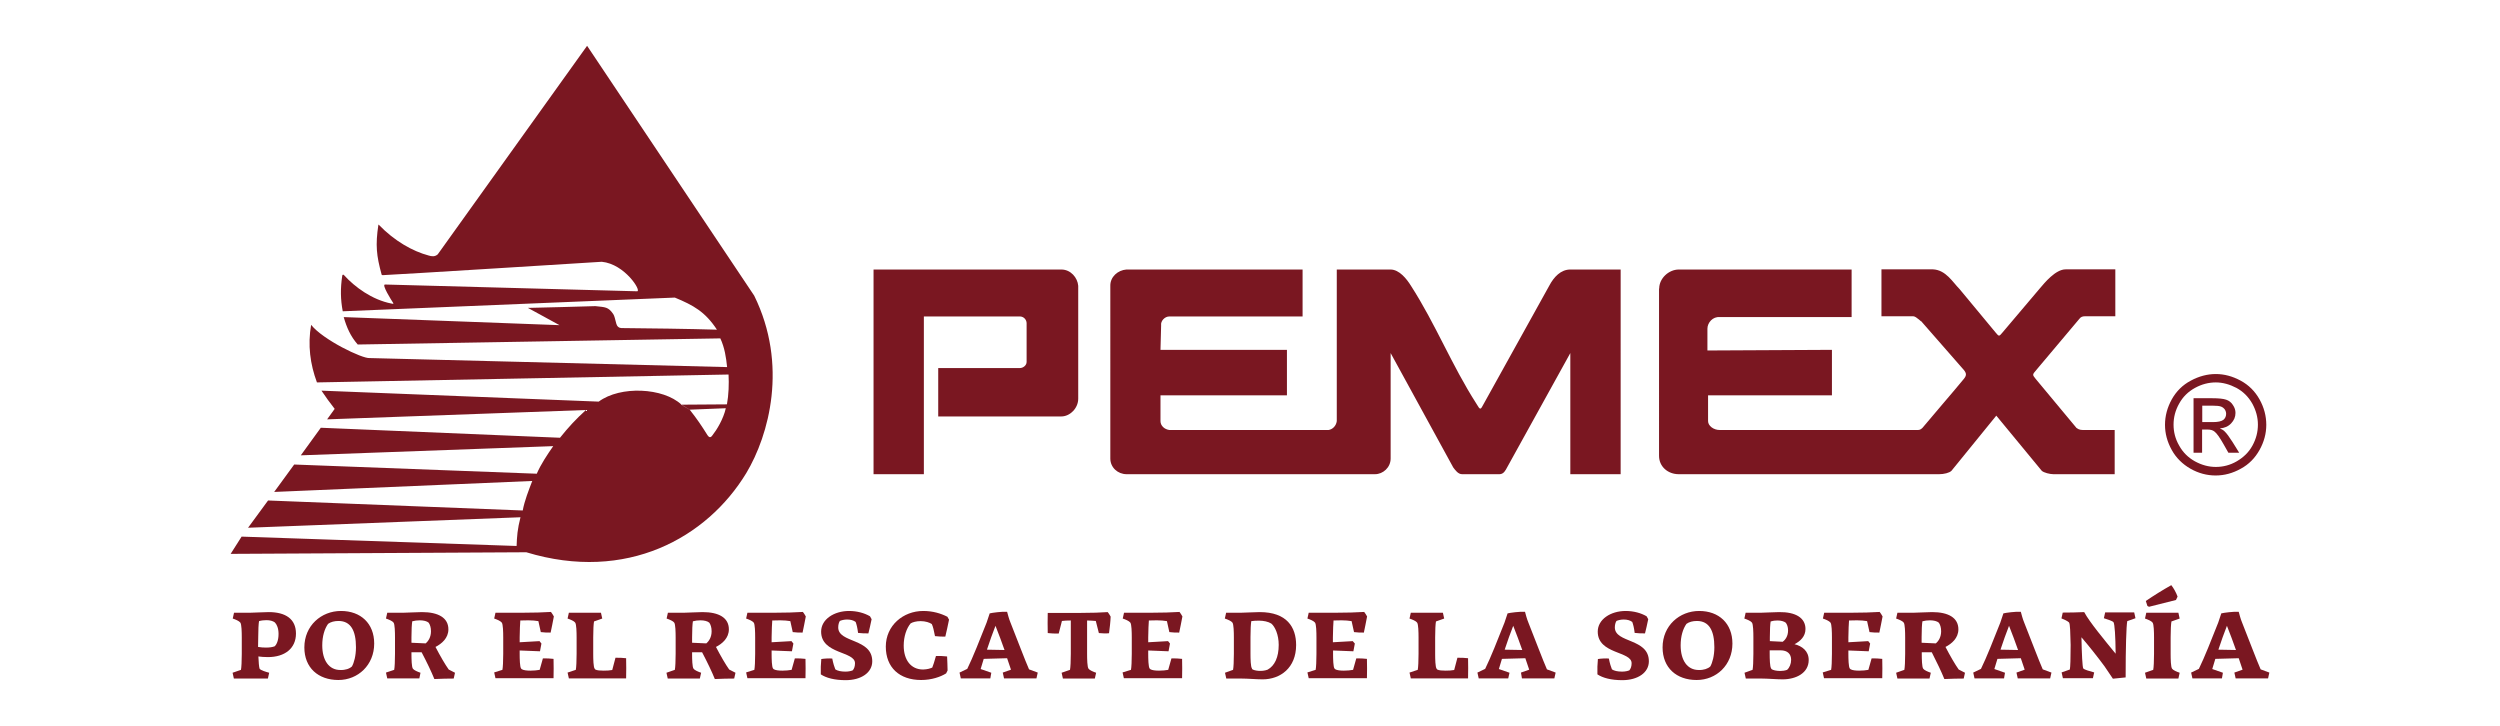 <?xml version="1.0" encoding="UTF-8"?>
<!-- Generator: Adobe Illustrator 25.4.1, SVG Export Plug-In . SVG Version: 6.00 Build 0)  -->
<svg version="1.1" id="Capa_1" xmlns="http://www.w3.org/2000/svg" xmlns:xlink="http://www.w3.org/1999/xlink" x="0px" y="0px" viewBox="0 0 155 45" style="enable-background:new 0 0 155 45;" xml:space="preserve">
<style type="text/css">
	.st0{fill-rule:evenodd;clip-rule:evenodd;fill:#7a1721;}
	.st1{fill:#7a1721;}
</style>
<g>
	<g>
		<g>
			<path class="st0" d="M26.57,15.84c0.19,0.06,0.39,0.09,0.57-0.07l9.26-12.93l10.36,15.49c2.11,4.29,0.92,8.65-0.49,11     c-2.43,4.01-7.42,6.8-13.64,4.91L14.3,34.34l0.68-1.07l17.05,0.58c0.02-0.59,0.05-1.03,0.24-1.78l-16.89,0.65l1.24-1.69     l15.79,0.62c0.11-0.6,0.36-1.23,0.59-1.83l-16,0.68l1.24-1.7l15.04,0.57c0.25-0.58,0.65-1.18,1.02-1.71l-15.65,0.57l1.24-1.71     l14.83,0.62c0.5-0.63,1.01-1.18,1.61-1.72l-16.05,0.58l0.47-0.65c-0.29-0.37-0.56-0.74-0.82-1.13l17.19,0.68     c1.35-1,4.01-0.86,5.12,0.18l0.52,0.32c0.46,0.58,0.72,0.97,1.11,1.59c0.06,0.08,0.16,0.21,0.3,0c0.27-0.34,0.68-1.01,0.83-1.68     l-2.25,0.09l-0.52-0.31l2.84-0.02c0.11-0.6,0.13-1.28,0.1-1.85l-25.52,0.49c-0.42-1.13-0.58-2.32-0.36-3.57     c0.72,0.92,3.18,2.11,3.63,2.06l22.16,0.56c-0.06-0.59-0.15-1.2-0.42-1.78l-22.48,0.38c-0.45-0.51-0.69-1.07-0.87-1.7l13.38,0.5     l-1.96-1.07c1.48-0.03,2.7-0.07,4.18-0.11c0.62,0.07,0.8,0.04,1.11,0.49c0.09,0.14,0.11,0.32,0.16,0.48     c0.04,0.16,0.07,0.3,0.24,0.37c0.03,0.01,0.08,0.02,0.1,0.02c1.48,0.01,4.29,0.05,5.93,0.1c-0.73-1.11-1.45-1.51-2.61-1.99     L21.25,19.3c-0.14-0.74-0.15-1.41-0.03-2.21c0.01-0.07,0.07-0.08,0.11-0.03c0.66,0.73,1.74,1.53,2.94,1.76     c0.14,0.03,0.14,0.02,0.1-0.05c-0.1-0.15-0.72-1.13-0.5-1.13l15.63,0.42c0.3,0.01-0.75-1.69-2.19-1.83     c-0.01,0-12.59,0.79-13.58,0.83c-0.02,0-0.07-0.01-0.07-0.04c-0.32-1.17-0.39-1.82-0.2-3.08c0-0.01,0.01-0.01,0.02-0.01     C24.45,14.94,25.59,15.58,26.57,15.84"/>
			<path id="XMLID_00000029045987061543830900000004954309081756705673_" class="st0" d="M54.16,16.71H65.8     c0.59,0,1.01,0.51,1.05,1.01v7c0,0.59-0.51,1.1-1.05,1.1h-7.63v-3h5.06c0.21,0,0.42-0.17,0.42-0.38c0-0.8,0-1.6,0-2.4     c0-0.21-0.17-0.42-0.42-0.42h-5.95v9.78h-3.12L54.16,16.71L54.16,16.71z M69.84,16.71h10.92v2.91H72.5     c-0.29,0-0.55,0.29-0.51,0.55l-0.04,1.52h7.84v2.82h-7.84c0,0.55,0,1.05,0,1.6c0,0.29,0.25,0.51,0.55,0.55h9.87     c0.25-0.04,0.47-0.25,0.51-0.55v-9.4h3.33c0.55,0,1.01,0.59,1.27,1.01c1.52,2.36,2.53,4.93,4.05,7.3c0.25,0.42,0.25,0.42,0.47,0     l4.05-7.3c0.29-0.55,0.72-1.01,1.31-1.01h3.12V29.4h-3.12v-7.51l-3.92,7.09c-0.09,0.17-0.21,0.42-0.47,0.42h-2.32     c-0.25,0-0.42-0.25-0.55-0.42l-3.88-7.09v6.54c0,0.55-0.47,0.97-0.97,0.97h-15.4c-0.55,0-1.01-0.42-1.01-0.97V17.72     C68.83,17.17,69.3,16.75,69.84,16.71L69.84,16.71z M102.87,17.89c0-0.63,0.59-1.18,1.22-1.18h10.71v2.95h-8.18     c-0.42-0.04-0.76,0.34-0.76,0.72v1.35l7.72-0.04v2.82h-7.68v1.6c0,0.29,0.34,0.55,0.72,0.55h12.23c0.13,0,0.21,0,0.34-0.13     c0.84-1.01,1.73-2.02,2.57-3.04c0.17-0.21,0.17-0.34,0-0.55l-2.66-3.04c0.09,0.13-0.29-0.29-0.47-0.29h-1.98v-2.91     c1.18,0,1.98,0,3.2,0c0.8,0.04,1.22,0.8,1.64,1.22l2.24,2.7c0.21,0.25,0.21,0.25,0.42,0l2.32-2.74c0.29-0.34,0.97-1.18,1.6-1.18     h3.08v2.91c-0.63,0-1.27,0-1.9,0c-0.13,0-0.25,0.04-0.34,0.17l-2.66,3.16c-0.25,0.29-0.25,0.29-0.04,0.55l2.53,3.04     c0.17,0.13,0.29,0.13,0.51,0.13h1.86v2.74h-3.8c-0.21,0-0.59-0.09-0.72-0.21l-2.82-3.42l-2.78,3.42     c-0.13,0.13-0.47,0.21-0.76,0.21h-16.15c-0.67,0-1.22-0.47-1.22-1.14V17.89z"/>
			<g>
				<path class="st1" d="M14.94,41.53c0.03-0.15,0.05-0.55,0.05-0.99v-1.02c0-0.32-0.01-0.82-0.09-0.92      c-0.08-0.1-0.29-0.19-0.47-0.25l0.08-0.36h0.99c0.21,0,0.86-0.04,1.16-0.04c1.05,0,1.69,0.43,1.69,1.33      c0,0.92-0.69,1.46-1.74,1.46c-0.26,0-0.42-0.02-0.59-0.04c0.01,0.3,0.04,0.69,0.08,0.77c0.1,0.1,0.37,0.18,0.59,0.24l-0.08,0.36      H14.5l-0.08-0.36L14.94,41.53z M16,40.11c0.16,0.03,0.35,0.04,0.49,0.04c0.2,0,0.39-0.02,0.54-0.08      c0.12-0.11,0.24-0.36,0.24-0.77c0-0.35-0.11-0.59-0.23-0.71c-0.12-0.09-0.3-0.14-0.52-0.14c-0.16,0-0.33,0.02-0.46,0.06      c-0.03,0.16-0.05,0.55-0.05,0.99L16,40.11L16,40.11z"/>
				<path class="st1" d="M18.87,40.14c0-1.35,1.05-2.26,2.27-2.26c1.22,0,2.06,0.77,2.06,2.02c0,1.33-1,2.26-2.22,2.26      C19.73,42.16,18.87,41.4,18.87,40.14z M21.82,41.32c0.13-0.23,0.25-0.66,0.25-1.19c0-1.01-0.31-1.63-1.08-1.63      c-0.26,0-0.49,0.06-0.65,0.18c-0.22,0.31-0.36,0.77-0.36,1.33c0,0.94,0.42,1.53,1.12,1.53C21.42,41.55,21.67,41.46,21.82,41.32z      "/>
				<path class="st1" d="M24.44,41.53c0.03-0.15,0.05-0.55,0.05-0.99v-1.02c0-0.32-0.01-0.82-0.09-0.92      c-0.06-0.09-0.29-0.19-0.47-0.25l0.08-0.36H25c0.21,0,0.86-0.04,1.16-0.04c1.01,0,1.64,0.35,1.64,1.07      c0,0.54-0.41,0.89-0.8,1.09c0.29,0.56,0.61,1.11,0.82,1.4l0.39,0.2l-0.08,0.36c-0.39,0-0.74,0.01-1.2,0.03      c-0.19-0.47-0.46-1.03-0.79-1.66h-0.63v0.1c0,0.32,0.01,0.82,0.09,0.92c0.06,0.09,0.29,0.19,0.47,0.25L26,42.06h-1.99      l-0.08-0.36L24.44,41.53z M25.51,39.85l0.88,0.04c0.17-0.14,0.33-0.39,0.33-0.75c0-0.24-0.06-0.41-0.14-0.53      c-0.11-0.1-0.32-0.15-0.55-0.15c-0.16,0-0.33,0.02-0.47,0.06c-0.03,0.16-0.05,0.55-0.05,0.99V39.85z"/>
				<path class="st1" d="M31.15,41.53c0.03-0.15,0.05-0.55,0.05-0.99v-1.02c0-0.32-0.01-0.82-0.09-0.92      c-0.08-0.1-0.29-0.19-0.47-0.25l0.08-0.36h1.63c0.74,0,1.33-0.02,1.81-0.05c0.06,0.08,0.14,0.2,0.18,0.28      c-0.05,0.29-0.16,0.8-0.2,1c-0.13,0.01-0.47-0.01-0.61-0.03l-0.15-0.68c-0.17-0.03-0.4-0.05-0.62-0.05      c-0.18,0-0.35,0.01-0.5,0.01c-0.01,0.18-0.04,0.59-0.04,1.05v0.3l1.23-0.07l0.12,0.15c-0.03,0.15-0.06,0.33-0.09,0.48      l-1.26-0.05v0.2c0,0.32,0.01,0.82,0.09,0.92c0.01,0.01,0.03,0.03,0.04,0.04c0.11,0.07,0.33,0.09,0.54,0.09      c0.2,0,0.42-0.02,0.57-0.05l0.2-0.71c0.16-0.01,0.52,0.01,0.66,0.03c0.01,0.39,0.01,0.8,0,1.2h-3.6l-0.08-0.36L31.15,41.53z"/>
				<path class="st1" d="M35.7,41.53c0.03-0.15,0.05-0.55,0.05-0.99v-1.02c0-0.32-0.01-0.82-0.09-0.92      c-0.06-0.09-0.29-0.19-0.47-0.25l0.08-0.36h1.99l0.08,0.36l-0.51,0.18c-0.03,0.15-0.05,0.55-0.05,0.99v1.02      c0,0.32,0.01,0.82,0.09,0.92c0.01,0.01,0.03,0.03,0.04,0.05c0.11,0.06,0.32,0.07,0.52,0.07c0.19,0,0.39-0.01,0.53-0.04l0.2-0.76      c0.16-0.01,0.52,0.01,0.66,0.03c0.01,0.4,0.01,0.83,0,1.25h-3.55l-0.08-0.36L35.7,41.53z"/>
				<path class="st1" d="M41.84,41.53c0.03-0.15,0.05-0.55,0.05-0.99v-1.02c0-0.32-0.01-0.82-0.09-0.92      c-0.06-0.09-0.29-0.19-0.47-0.25l0.08-0.36h0.99c0.21,0,0.86-0.04,1.16-0.04c1.01,0,1.63,0.35,1.63,1.07      c0,0.54-0.41,0.89-0.8,1.09c0.29,0.56,0.61,1.11,0.82,1.4l0.39,0.2l-0.08,0.36c-0.39,0-0.74,0.01-1.2,0.03      c-0.19-0.47-0.46-1.03-0.79-1.66h-0.62v0.1c0,0.32,0.01,0.82,0.09,0.92c0.06,0.09,0.29,0.19,0.47,0.25l-0.08,0.36h-1.99      l-0.08-0.36L41.84,41.53z M42.91,39.85l0.88,0.04c0.17-0.14,0.33-0.39,0.33-0.75c0-0.24-0.06-0.41-0.14-0.53      c-0.11-0.1-0.32-0.15-0.55-0.15c-0.16,0-0.33,0.02-0.47,0.06c-0.03,0.16-0.05,0.55-0.05,0.99      C42.91,39.51,42.91,39.85,42.91,39.85z"/>
				<path class="st1" d="M46.77,41.53c0.03-0.15,0.05-0.55,0.05-0.99v-1.02c0-0.32-0.01-0.82-0.09-0.92      c-0.08-0.1-0.29-0.19-0.47-0.25l0.08-0.36h1.63c0.74,0,1.33-0.02,1.81-0.05c0.06,0.08,0.14,0.2,0.18,0.28      c-0.05,0.29-0.16,0.8-0.2,1c-0.13,0.01-0.47-0.01-0.61-0.03L49,38.51c-0.17-0.03-0.4-0.05-0.62-0.05c-0.18,0-0.35,0.01-0.5,0.01      c-0.01,0.18-0.04,0.59-0.04,1.05v0.3l1.23-0.07l0.12,0.15c-0.03,0.15-0.06,0.33-0.09,0.48l-1.26-0.05v0.2      c0,0.32,0.01,0.82,0.09,0.92c0.01,0.01,0.03,0.03,0.04,0.04c0.11,0.07,0.33,0.09,0.54,0.09c0.2,0,0.42-0.02,0.57-0.05l0.2-0.71      c0.16-0.01,0.52,0.01,0.66,0.03c0.01,0.39,0.01,0.8,0,1.2h-3.6l-0.08-0.36L46.77,41.53z"/>
				<path class="st1" d="M50.91,39.16c0-0.76,0.8-1.28,1.73-1.28c0.5,0,0.96,0.13,1.3,0.33l0.1,0.18c-0.05,0.26-0.16,0.73-0.2,0.88      c-0.14,0.01-0.49-0.01-0.64-0.03c-0.04-0.32-0.09-0.52-0.15-0.68c-0.14-0.1-0.3-0.15-0.54-0.15c-0.18,0-0.36,0.05-0.44,0.09      c-0.06,0.09-0.1,0.24-0.1,0.4c0,0.98,2.11,0.66,2.11,2.1c0,0.7-0.68,1.17-1.65,1.17c-0.69,0-1.21-0.14-1.54-0.36      c-0.01-0.32,0-0.64,0.03-0.95c0.16-0.03,0.52-0.05,0.68-0.03c0.06,0.31,0.13,0.52,0.19,0.67c0.13,0.09,0.35,0.14,0.63,0.14      c0.19,0,0.36-0.04,0.45-0.08c0.08-0.09,0.14-0.24,0.14-0.43C53.03,40.36,50.91,40.58,50.91,39.16z"/>
				<path class="st1" d="M57.8,41.39c0.05-0.12,0.14-0.39,0.23-0.72c0.15-0.01,0.54,0.01,0.69,0.03c0.01,0.25,0.03,0.65,0.03,0.87      l-0.09,0.18c-0.35,0.22-0.91,0.41-1.55,0.41c-1.35,0-2.19-0.78-2.19-2.07c0-1.31,1.08-2.21,2.32-2.21c0.59,0,1.09,0.15,1.5,0.36      l0.1,0.18c-0.06,0.31-0.16,0.76-0.23,1.05c-0.14,0.01-0.48-0.01-0.64-0.03c-0.06-0.33-0.13-0.62-0.2-0.75      c-0.13-0.09-0.39-0.18-0.69-0.18c-0.26,0-0.49,0.06-0.62,0.14c-0.26,0.31-0.43,0.82-0.43,1.38c0,0.89,0.45,1.48,1.2,1.48      C57.5,41.5,57.66,41.45,57.8,41.39z"/>
				<path class="st1" d="M61.4,42.06h-1.83l-0.08-0.36l0.48-0.23c0.35-0.71,0.78-1.81,1.2-2.87l0.19-0.57      c0.15-0.04,0.76-0.12,1.08-0.1c0.05,0.18,0.11,0.43,0.21,0.67c0.43,1.08,0.91,2.36,1.15,2.9l0.54,0.2l-0.08,0.36h-2.01      l-0.08-0.36l0.51-0.18c-0.07-0.2-0.15-0.45-0.24-0.71l-1.45,0.04c-0.06,0.22-0.13,0.43-0.19,0.63l0.66,0.23L61.4,42.06z       M62.28,40.3c-0.17-0.48-0.36-1-0.56-1.5c-0.18,0.45-0.36,0.97-0.53,1.48L62.28,40.3z"/>
				<path class="st1" d="M66.34,41.53c0.03-0.15,0.05-0.55,0.05-0.99v-2.07h-0.03c-0.18,0-0.37,0.01-0.52,0.03l-0.2,0.78      c-0.17,0.01-0.54-0.01-0.68-0.03c-0.01-0.4-0.01-0.84,0-1.25h2.05c0.68,0,1.23-0.02,1.67-0.05c0.06,0.08,0.14,0.2,0.18,0.28      c-0.01,0.33-0.06,0.72-0.1,1.03c-0.14,0.02-0.49,0.01-0.63-0.01l-0.19-0.75c-0.15-0.01-0.35-0.03-0.54-0.03v2.07      c0,0.32,0.01,0.82,0.09,0.92c0.06,0.09,0.29,0.19,0.47,0.25l-0.08,0.36H65.9l-0.08-0.36L66.34,41.53z"/>
				<path class="st1" d="M70.12,41.53c0.03-0.15,0.05-0.55,0.05-0.99v-1.02c0-0.32-0.01-0.82-0.09-0.92      c-0.08-0.1-0.29-0.19-0.47-0.25l0.08-0.36h1.63c0.74,0,1.33-0.02,1.81-0.05c0.06,0.08,0.14,0.2,0.18,0.28      c-0.05,0.29-0.16,0.8-0.2,1c-0.13,0.01-0.47-0.01-0.61-0.03l-0.15-0.68c-0.17-0.03-0.4-0.05-0.62-0.05      c-0.18,0-0.35,0.01-0.5,0.01c-0.01,0.18-0.04,0.59-0.04,1.05v0.3l1.23-0.07l0.12,0.15c-0.03,0.15-0.06,0.33-0.09,0.48      l-1.26-0.05v0.2c0,0.32,0.01,0.82,0.09,0.92c0.01,0.01,0.03,0.03,0.04,0.04c0.11,0.07,0.33,0.09,0.54,0.09      c0.2,0,0.42-0.02,0.57-0.05l0.2-0.71c0.16-0.01,0.52,0.01,0.66,0.03c0.01,0.39,0.01,0.8,0,1.2h-3.61l-0.08-0.36L70.12,41.53z"/>
				<path class="st1" d="M76.45,41.53c0.03-0.15,0.05-0.55,0.05-0.99v-1.02c0-0.32-0.01-0.82-0.09-0.92      c-0.06-0.09-0.29-0.19-0.47-0.25l0.08-0.36h0.91c0.22,0,0.87-0.04,1.17-0.04c1.69,0,2.26,0.94,2.26,2.04      c0,1.42-0.98,2.13-2.08,2.13c-0.37,0-0.93-0.05-1.3-0.05h-0.95l-0.08-0.36L76.45,41.53z M77.64,41.49      c0.12,0.09,0.58,0.17,0.95,0.03c0.44-0.24,0.69-0.77,0.69-1.54c0-0.63-0.23-1.13-0.46-1.32c-0.19-0.12-0.48-0.18-0.77-0.18      c-0.17,0-0.34,0.01-0.47,0.03c-0.03,0.16-0.05,0.55-0.05,0.99v1.02c0,0.32,0.01,0.82,0.09,0.92      C77.62,41.46,77.63,41.48,77.64,41.49z"/>
				<path class="st1" d="M81.57,41.53c0.03-0.15,0.05-0.55,0.05-0.99v-1.02c0-0.32-0.01-0.82-0.09-0.92      c-0.08-0.1-0.29-0.19-0.47-0.25l0.08-0.36h1.63c0.74,0,1.33-0.02,1.81-0.05c0.06,0.08,0.14,0.2,0.18,0.28      c-0.05,0.29-0.16,0.8-0.2,1c-0.13,0.01-0.47-0.01-0.61-0.03l-0.15-0.68c-0.17-0.03-0.4-0.05-0.62-0.05      c-0.18,0-0.35,0.01-0.5,0.01c-0.01,0.18-0.04,0.59-0.04,1.05v0.3l1.23-0.07L84,39.9c-0.03,0.15-0.06,0.33-0.09,0.48l-1.26-0.05      v0.2c0,0.32,0.01,0.82,0.09,0.92c0.01,0.01,0.03,0.03,0.04,0.04c0.11,0.07,0.33,0.09,0.54,0.09c0.2,0,0.42-0.02,0.57-0.05      l0.2-0.71c0.16-0.01,0.52,0.01,0.66,0.03c0.01,0.39,0.01,0.8,0,1.2h-3.61l-0.08-0.36L81.57,41.53z"/>
				<path class="st1" d="M87.9,41.53c0.03-0.15,0.05-0.55,0.05-0.99v-1.02c0-0.32-0.01-0.82-0.09-0.92      c-0.06-0.09-0.29-0.19-0.47-0.25l0.08-0.36h1.99l0.08,0.36l-0.51,0.18c-0.03,0.15-0.05,0.55-0.05,0.99v1.02      c0,0.32,0.01,0.82,0.09,0.92c0.01,0.01,0.03,0.03,0.04,0.05c0.11,0.06,0.32,0.07,0.52,0.07c0.19,0,0.39-0.01,0.53-0.04l0.2-0.76      c0.16-0.01,0.52,0.01,0.66,0.03c0.01,0.4,0.01,0.83,0,1.25h-3.55l-0.08-0.36L87.9,41.53z"/>
				<path class="st1" d="M93.51,42.06h-1.83L91.6,41.7l0.48-0.23c0.35-0.71,0.78-1.81,1.2-2.87l0.19-0.57      c0.15-0.04,0.76-0.12,1.08-0.1c0.05,0.18,0.11,0.43,0.21,0.67c0.43,1.08,0.91,2.36,1.15,2.9l0.54,0.2l-0.08,0.36h-2.01      L94.3,41.7l0.51-0.18c-0.07-0.2-0.15-0.45-0.24-0.71l-1.45,0.04c-0.06,0.22-0.13,0.43-0.19,0.63l0.66,0.23L93.51,42.06z       M94.38,40.3c-0.17-0.48-0.36-1-0.56-1.5c-0.18,0.45-0.36,0.97-0.53,1.48L94.38,40.3z"/>
				<path class="st1" d="M99.06,39.16c0-0.76,0.8-1.28,1.73-1.28c0.5,0,0.96,0.13,1.3,0.33l0.1,0.18c-0.05,0.26-0.16,0.73-0.2,0.88      c-0.14,0.01-0.49-0.01-0.64-0.03c-0.04-0.32-0.09-0.52-0.15-0.68c-0.14-0.1-0.3-0.15-0.54-0.15c-0.18,0-0.36,0.05-0.44,0.09      c-0.06,0.09-0.1,0.24-0.1,0.4c0,0.98,2.11,0.66,2.11,2.1c0,0.7-0.68,1.17-1.65,1.17c-0.69,0-1.21-0.14-1.54-0.36      c-0.01-0.32,0-0.64,0.03-0.95c0.16-0.03,0.52-0.05,0.68-0.03c0.06,0.31,0.13,0.52,0.19,0.67c0.13,0.09,0.35,0.14,0.63,0.14      c0.19,0,0.36-0.04,0.45-0.08c0.08-0.09,0.14-0.24,0.14-0.43C101.18,40.36,99.06,40.58,99.06,39.16z"/>
				<path class="st1" d="M103.08,40.14c0-1.35,1.05-2.26,2.27-2.26c1.22,0,2.06,0.77,2.06,2.02c0,1.33-0.99,2.26-2.22,2.26      C103.94,42.16,103.08,41.4,103.08,40.14z M106.04,41.32c0.13-0.23,0.25-0.66,0.25-1.19c0-1.01-0.31-1.63-1.08-1.63      c-0.26,0-0.49,0.06-0.65,0.18c-0.22,0.31-0.36,0.77-0.36,1.33c0,0.94,0.42,1.53,1.12,1.53      C105.63,41.55,105.89,41.46,106.04,41.32z"/>
				<path class="st1" d="M108.66,41.53c0.03-0.15,0.05-0.55,0.05-0.99v-1.02c0-0.32-0.01-0.82-0.09-0.92      c-0.06-0.09-0.29-0.19-0.47-0.25l0.08-0.36h0.94c0.21,0,0.85-0.04,1.14-0.04c1.01-0.01,1.63,0.35,1.63,1.05      c0,0.45-0.31,0.75-0.68,0.94c0.48,0.12,0.88,0.43,0.88,0.98c0,0.8-0.77,1.2-1.62,1.2c-0.37,0-0.93-0.05-1.3-0.05h-0.98      l-0.08-0.36L108.66,41.53z M109.73,39.75l0.8,0.04c0.16-0.12,0.33-0.35,0.33-0.7c0-0.22-0.06-0.37-0.14-0.48      c-0.11-0.09-0.31-0.14-0.5-0.14c-0.12,0-0.27,0.01-0.39,0.05l-0.05,0.01c-0.03,0.15-0.05,0.55-0.05,0.99V39.75z M109.83,41.48      c0.08,0.07,0.31,0.12,0.55,0.12c0.13,0,0.29-0.02,0.42-0.07c0.15-0.13,0.25-0.37,0.25-0.62c0-0.36-0.22-0.59-0.66-0.59h-0.67      v0.2c0,0.32,0.01,0.82,0.09,0.92C109.82,41.46,109.82,41.47,109.83,41.48z"/>
				<path class="st1" d="M113.53,41.53c0.03-0.15,0.05-0.55,0.05-0.99v-1.02c0-0.32-0.01-0.82-0.09-0.92      c-0.08-0.1-0.29-0.19-0.47-0.25l0.08-0.36h1.63c0.74,0,1.33-0.02,1.81-0.05c0.06,0.08,0.14,0.2,0.18,0.28      c-0.05,0.29-0.16,0.8-0.2,1c-0.13,0.01-0.47-0.01-0.61-0.03l-0.15-0.68c-0.17-0.03-0.4-0.05-0.62-0.05      c-0.18,0-0.35,0.01-0.5,0.01c-0.01,0.18-0.04,0.59-0.04,1.05v0.3l1.23-0.07l0.12,0.15c-0.03,0.15-0.06,0.33-0.09,0.48      l-1.26-0.05v0.2c0,0.32,0.01,0.82,0.09,0.92c0.01,0.01,0.03,0.03,0.04,0.04c0.11,0.07,0.33,0.09,0.54,0.09      c0.2,0,0.42-0.02,0.57-0.05l0.2-0.71c0.16-0.01,0.52,0.01,0.66,0.03c0.01,0.39,0.01,0.8,0,1.2h-3.61l-0.08-0.36L113.53,41.53z"/>
				<path class="st1" d="M118.07,41.53c0.03-0.15,0.05-0.55,0.05-0.99v-1.02c0-0.32-0.01-0.82-0.09-0.92      c-0.06-0.09-0.29-0.19-0.47-0.25l0.08-0.36h0.99c0.21,0,0.86-0.04,1.16-0.04c1.01,0,1.63,0.35,1.63,1.07      c0,0.54-0.41,0.89-0.8,1.09c0.29,0.56,0.61,1.11,0.82,1.4l0.39,0.2l-0.08,0.36c-0.39,0-0.74,0.01-1.2,0.03      c-0.19-0.47-0.46-1.03-0.78-1.66h-0.62v0.1c0,0.32,0.01,0.82,0.09,0.92c0.06,0.09,0.29,0.19,0.47,0.25l-0.08,0.36h-1.99      l-0.08-0.36L118.07,41.53z M119.14,39.85l0.88,0.04c0.17-0.14,0.33-0.39,0.33-0.75c0-0.24-0.06-0.41-0.14-0.53      c-0.11-0.1-0.32-0.15-0.55-0.15c-0.16,0-0.33,0.02-0.47,0.06c-0.03,0.16-0.05,0.55-0.05,0.99V39.85z"/>
				<path class="st1" d="M124.25,42.06h-1.83l-0.08-0.36l0.48-0.23c0.35-0.71,0.78-1.81,1.2-2.87l0.19-0.57      c0.15-0.04,0.76-0.12,1.08-0.1c0.05,0.18,0.11,0.43,0.21,0.67c0.43,1.08,0.91,2.36,1.15,2.9l0.54,0.2l-0.08,0.36h-2.01      l-0.08-0.36l0.51-0.18c-0.07-0.2-0.15-0.45-0.24-0.71l-1.45,0.04c-0.06,0.22-0.13,0.43-0.19,0.63l0.66,0.23L124.25,42.06z       M125.12,40.3c-0.17-0.48-0.36-1-0.56-1.5c-0.18,0.45-0.36,0.97-0.53,1.48L125.12,40.3z"/>
				<path class="st1" d="M128.28,38.59c-0.1-0.09-0.29-0.18-0.47-0.25l0.08-0.36c0.42,0,0.94-0.01,1.33-0.03      c0.33,0.62,1.28,1.76,1.95,2.58c-0.01-1.11-0.06-1.82-0.13-1.95c-0.06-0.08-0.38-0.18-0.6-0.25l0.08-0.36h1.8l0.08,0.36      l-0.51,0.18c-0.06,0.33-0.1,1.66-0.1,3.49l-0.79,0.08l-0.52-0.77c-0.42-0.57-0.96-1.25-1.43-1.8c0.02,1.08,0.06,1.81,0.11,1.93      c0.08,0.09,0.4,0.17,0.68,0.25l-0.08,0.36h-1.86l-0.08-0.36l0.51-0.18c0.03-0.15,0.05-0.67,0.05-1.53      C128.36,39.2,128.35,38.69,128.28,38.59z"/>
				<path class="st1" d="M133.5,41.53c0.03-0.15,0.05-0.55,0.05-0.99v-1.02c0-0.32-0.01-0.82-0.09-0.92      c-0.06-0.09-0.29-0.19-0.47-0.25l0.08-0.36h1.99l0.08,0.36l-0.51,0.18c-0.03,0.15-0.05,0.55-0.05,0.99v1.02      c0,0.32,0.01,0.82,0.09,0.92c0.06,0.09,0.29,0.19,0.47,0.25l-0.08,0.36h-1.99l-0.08-0.36L133.5,41.53z M134.62,36.28      c0.14,0.17,0.31,0.48,0.39,0.71l-0.1,0.21l-1.67,0.42l-0.1-0.05l-0.1-0.31C133.51,36.94,134.1,36.57,134.62,36.28z"/>
				<path class="st1" d="M137.76,42.06h-1.83l-0.08-0.36l0.48-0.23c0.35-0.71,0.78-1.81,1.2-2.87l0.19-0.57      c0.15-0.04,0.76-0.12,1.08-0.1c0.05,0.18,0.11,0.43,0.21,0.67c0.43,1.08,0.91,2.36,1.15,2.9l0.54,0.2l-0.08,0.36h-2.01      l-0.08-0.36l0.51-0.18c-0.07-0.2-0.15-0.45-0.24-0.71l-1.45,0.04c-0.06,0.22-0.13,0.43-0.19,0.63l0.66,0.23L137.76,42.06z       M138.63,40.3c-0.17-0.48-0.36-1-0.56-1.5c-0.18,0.45-0.36,0.97-0.53,1.48L138.63,40.3z"/>
			</g>
		</g>
	</g>
	<g>
		<path class="st1" d="M137.38,23.19c0.53,0,1.04,0.14,1.54,0.41c0.5,0.27,0.89,0.66,1.17,1.16s0.42,1.03,0.42,1.58    c0,0.54-0.14,1.06-0.42,1.56c-0.28,0.5-0.66,0.89-1.16,1.16c-0.5,0.28-1.02,0.42-1.56,0.42c-0.54,0-1.07-0.14-1.56-0.42    s-0.89-0.67-1.16-1.16c-0.28-0.5-0.42-1.02-0.42-1.56c0-0.55,0.14-1.07,0.42-1.58c0.28-0.5,0.67-0.89,1.18-1.16    C136.33,23.33,136.85,23.19,137.38,23.19z M137.38,23.71c-0.44,0-0.87,0.11-1.29,0.34c-0.42,0.23-0.75,0.55-0.98,0.97    c-0.24,0.42-0.35,0.86-0.35,1.31c0,0.45,0.11,0.89,0.35,1.3c0.23,0.42,0.56,0.74,0.97,0.97c0.42,0.23,0.85,0.35,1.3,0.35    c0.45,0,0.89-0.11,1.3-0.35s0.74-0.55,0.97-0.97c0.23-0.42,0.34-0.85,0.34-1.3c0-0.46-0.12-0.89-0.35-1.31    c-0.24-0.42-0.56-0.74-0.98-0.97C138.24,23.83,137.81,23.71,137.38,23.71z M136,28.07v-3.38h1.16c0.4,0,0.68,0.03,0.86,0.09    c0.18,0.06,0.32,0.17,0.42,0.33c0.11,0.16,0.16,0.32,0.16,0.49c0,0.25-0.09,0.46-0.27,0.65s-0.41,0.29-0.7,0.31    c0.12,0.05,0.22,0.11,0.29,0.18c0.14,0.13,0.3,0.36,0.5,0.67l0.41,0.66h-0.67l-0.3-0.53c-0.24-0.42-0.42-0.68-0.57-0.79    c-0.1-0.08-0.24-0.12-0.44-0.12h-0.32v1.44L136,28.07L136,28.07z M136.54,26.17h0.66c0.32,0,0.53-0.05,0.65-0.14    c0.11-0.09,0.17-0.22,0.17-0.37c0-0.1-0.03-0.19-0.08-0.27c-0.06-0.08-0.13-0.14-0.23-0.18c-0.1-0.04-0.28-0.06-0.55-0.06h-0.62    L136.54,26.17L136.54,26.17z"/>
	</g>
</g>
</svg>